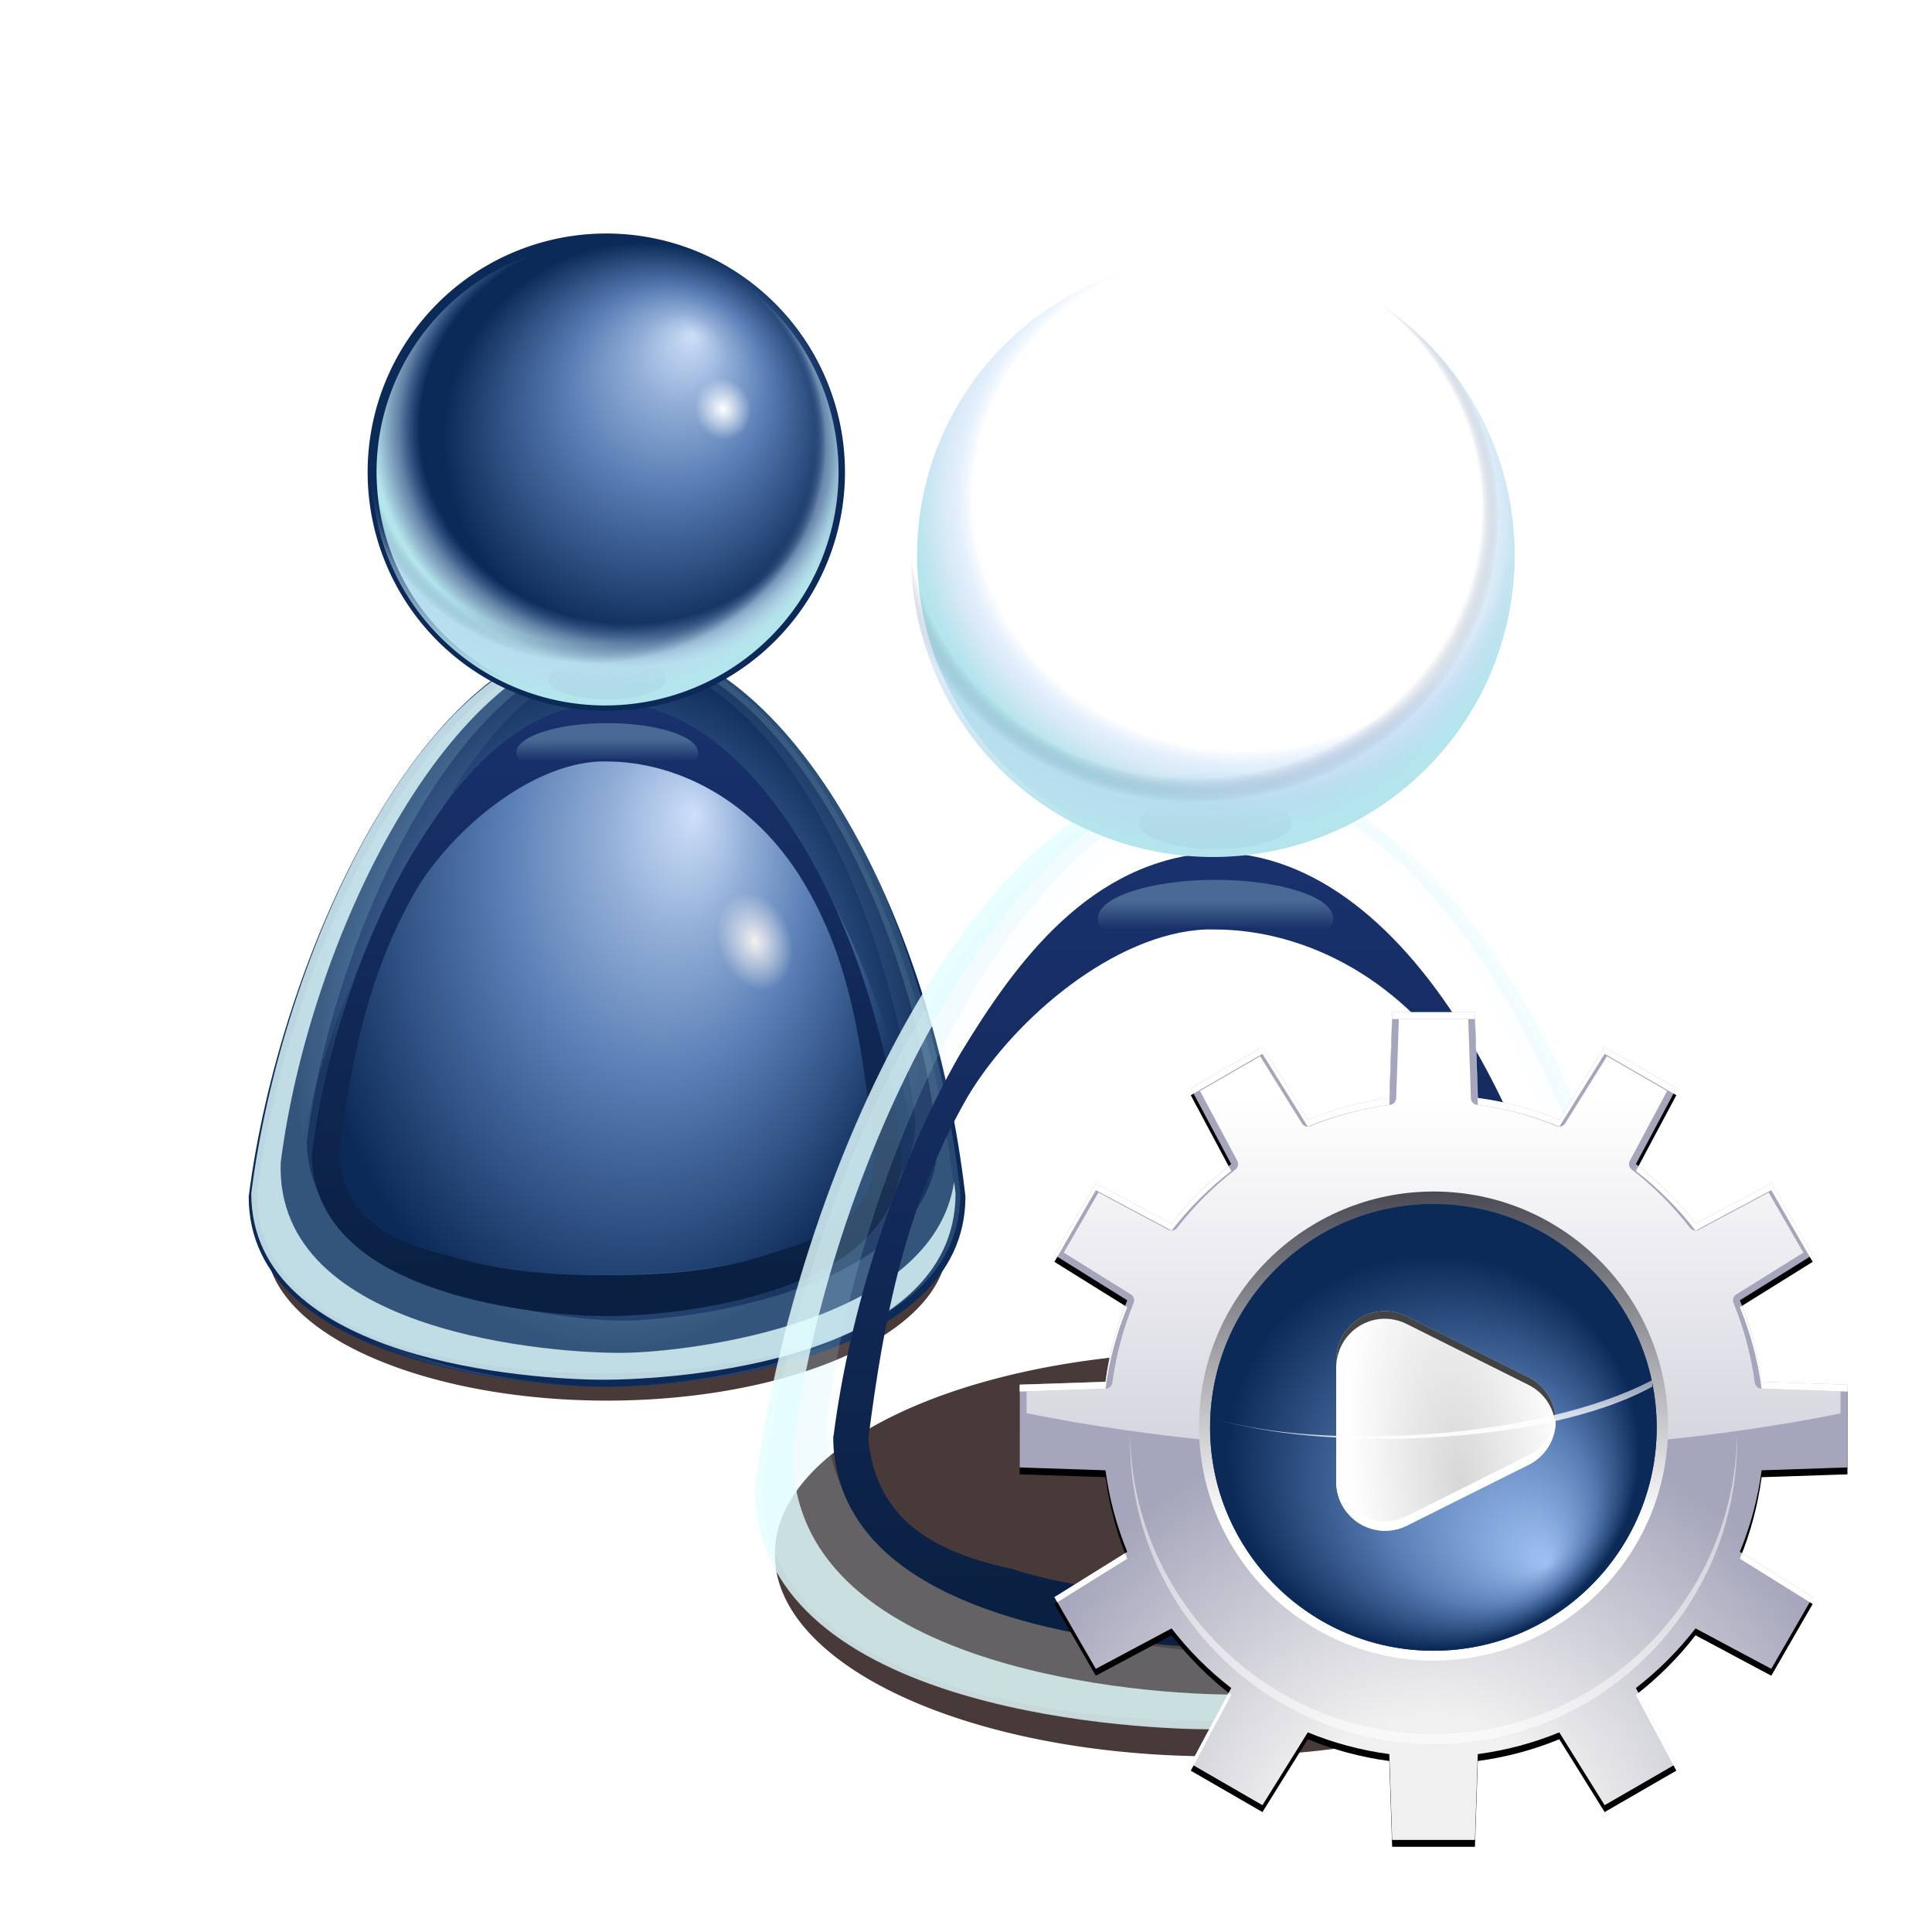 <svg height="256" width="256" xmlns="http://www.w3.org/2000/svg" xmlns:xlink="http://www.w3.org/1999/xlink">
  <defs>
    <linearGradient id="lg2">
      <stop offset="0" stop-color="#fff"/>
      <stop offset="1" stop-color="#fff" stop-opacity="0"/>
    </linearGradient>
    <linearGradient id="lg1" xlink:href="#lg2"/>
    <linearGradient id="linearGradient6391" gradientUnits="userSpaceOnUse" x1="223.979" x2="223.979" xlink:href="#lg1" y1="7.423" y2="-6.815"/>
    <filter id="filter5876" height="1.035" width="1.018" x="-.009" y="-.018">
      <feGaussianBlur stdDeviation=".119"/>
    </filter>
    <filter id="filter5718" height="1.144" width="1.074" x="-.037" y="-.072">
      <feGaussianBlur stdDeviation=".487"/>
    </filter>
    <filter id="filter5836" height="1.035" width="1.018" x="-.009" y="-.018">
      <feGaussianBlur stdDeviation=".124"/>
    </filter>
    <radialGradient id="radialGradient6361" cx="64.101" cy="61.471" fx="63.292" fy="74.816" gradientTransform="matrix(1.112 0 -0 1.061 152.699 -70.883)" gradientUnits="userSpaceOnUse" r="22.686" xlink:href="#linearGradient6666"/>
    <linearGradient id="linearGradient6666">
      <stop offset="0" stop-color="#9fc1f2"/>
      <stop offset=".5" stop-color="#587eb5"/>
      <stop offset="1" stop-color="#0c2a58"/>
    </linearGradient>
    <radialGradient id="radialGradient6363" cx="64.101" cy="61.471" fx="76.597" fy="74.429" gradientTransform="matrix(1.293 0 0 1.235 141.056 -81.541)" gradientUnits="userSpaceOnUse" r="22.686" xlink:href="#linearGradient6666"/>
    <linearGradient id="linearGradient6365" gradientUnits="userSpaceOnUse" x1="71.964" x2="79.398" xlink:href="#lg1" y1="26.785" y2="63.956"/>
    <clipPath id="clipPath5947">
      <ellipse cx="59.38" cy="39.357" rx="40.03" ry="20.015"/>
    </clipPath>
    <filter id="filter6019" height="1.128" width="1.128" x="-.064" y="-.064">
      <feGaussianBlur stdDeviation="1.196"/>
    </filter>
    <radialGradient id="radialGradient6367" cx="267.425" cy="81.257" gradientTransform="matrix(.968 -.108 .276 2.487 -15.585 -92.434)" gradientUnits="userSpaceOnUse" r="23.279">
      <stop offset="0" stop-color="#d7d7d7"/>
      <stop offset="1" stop-color="#fff"/>
    </radialGradient>
    <clipPath id="clipPath6103">
      <path d="m200.162 45.295c-5.422.212-9.707 4.672-9.704 10.098v25.246c.017 3.487 1.832 6.719 4.801 8.548 2.969 1.829 6.672 1.998 9.794.445l25.246-12.623c3.379-1.726 5.505-5.2 5.505-8.994 0-3.794-2.126-7.268-5.505-8.994l-25.246-12.623c-1.512-.774-3.194-1.153-4.891-1.104z"/>
    </clipPath>
    <filter id="filter6085" height="1.052" width="1.028" x="-.014" y="-.026">
      <feGaussianBlur stdDeviation=".261"/>
    </filter>
    <clipPath id="clipPath6097">
      <path d="m151.429 45.295c-5.422.212-9.707 4.672-9.704 10.098v25.246c.017 3.487 1.832 6.719 4.801 8.548 2.969 1.829 6.672 1.998 9.794.445l25.246-12.623c3.379-1.726 5.505-5.2 5.505-8.994 0-3.794-2.126-7.268-5.505-8.994l-25.246-12.623c-1.512-.774-3.194-1.153-4.891-1.104z"/>
    </clipPath>
    <filter id="filter6093" height="1.034" width="1.018" x="-.009" y="-.017">
      <feGaussianBlur stdDeviation=".174"/>
    </filter>
    <linearGradient id="linearGradient6372" gradientUnits="userSpaceOnUse" x1="223.543" x2="222.22" xlink:href="#lg1" y1="-5.751" y2="-21.586"/>
    <filter id="filter2826" height="1.096" width="1.096" x="-.048" y="-.048">
      <feGaussianBlur stdDeviation="2.4"/>
    </filter>
    <radialGradient id="radialGradient2894" cx="205.224" cy="-114.214" gradientUnits="userSpaceOnUse" r="125.171">
      <stop offset=".177" stop-color="#f0f0f0"/>
      <stop offset=".532" stop-color="#a5a5bb"/>
    </radialGradient>
    <linearGradient id="linearGradient2896" gradientUnits="userSpaceOnUse" x1="205.714" x2="205.714" xlink:href="#lg1" y1="-225.369" y2="-118"/>
    <linearGradient id="linearGradient2898" gradientUnits="userSpaceOnUse" x1="205.715" x2="205.715" y1="-144.214" y2="-212.214">
      <stop offset=".296" stop-color="#fff"/>
      <stop offset="1" stop-color="#4a4a55"/>
    </linearGradient>
    <linearGradient id="linearGradient2900" gradientUnits="userSpaceOnUse" x1="205.715" x2="205.715" y1="-146.214" y2="-210.214">
      <stop offset=".195" stop-color="#e9e9f0"/>
      <stop offset=".26" stop-color="#dadae2"/>
      <stop offset=".461" stop-color="#b1b1bb"/>
      <stop offset=".644" stop-color="#93939f"/>
      <stop offset=".8" stop-color="#81818e"/>
      <stop offset=".911" stop-color="#7a7a88"/>
      <stop offset="1" stop-color="#696975"/>
    </linearGradient>
    <linearGradient id="linearGradient2902-2" gradientUnits="userSpaceOnUse" x1="205.715" x2="205.715" y1="-152.214" y2="-204.214">
      <stop offset="0" stop-color="#bbb"/>
      <stop offset="1" stop-color="#555"/>
    </linearGradient>
    <filter id="filter3766" height="1.322" width="1.107" x="-.054" y="-.161">
      <feGaussianBlur stdDeviation="1.872"/>
    </filter>
    <radialGradient id="radialGradient1544" cx="65.092" cy="72.806" fx="74.383" fy="63.986" gradientTransform="matrix(.886 -0 0 1.235 7.386 -16.106)" gradientUnits="userSpaceOnUse" r="37.246" xlink:href="#linearGradient2949"/>
    <linearGradient id="linearGradient2949">
      <stop offset="0" stop-color="#cddff9"/>
      <stop offset=".227" stop-color="#92aed7"/>
      <stop offset=".5" stop-color="#587eb5"/>
      <stop offset="1" stop-color="#0c2a58"/>
    </linearGradient>
    <radialGradient id="radialGradient1546" cx="64.195" cy="79.678" gradientTransform="matrix(.859 -0 0 1.254 -118.099 -11.053)" gradientUnits="userSpaceOnUse" r="37.246" xlink:href="#linearGradient2949"/>
    <clipPath id="clipPath3977">
      <path d="m-99.715 102.633c0 18.646 29.363 20.996 36.721 20.996h.007c7.344 0 36.764-2.35 36.764-20.996-3.333-31.319-18.375-61.789-36.775-61.789-18.557 0-33.58 35.274-36.718 61.789z"/>
    </clipPath>
    <filter id="filter3973" height="1.165" width="1.186" x="-.093" y="-.082">
      <feGaussianBlur stdDeviation="2.999"/>
    </filter>
    <clipPath id="clipPath3672">
      <path d="m212.537 102.633c0 18.646 29.363 20.996 36.721 20.996h.007c7.344 0 36.764-2.35 36.764-20.996-3.333-31.319-18.375-61.789-36.775-61.789-18.557 0-33.58 35.274-36.718 61.789z"/>
    </clipPath>
    <filter id="filter3495" height="1.056" width="1.063" x="-.031" y="-.028">
      <feGaussianBlur stdDeviation=".976"/>
    </filter>
    <filter id="filter3663" height="1.112" width="1.126" x="-.063" y="-.056">
      <feGaussianBlur stdDeviation="1.952"/>
    </filter>
    <filter id="filter3774" height="1.066" width="1.074" x="-.037" y="-.033">
      <feGaussianBlur stdDeviation="1.158"/>
    </filter>
    <linearGradient id="linearGradient1548" gradientUnits="userSpaceOnUse" x1="75.631" x2="75.631" y1="115.035" y2="36.603">
      <stop offset="0" stop-color="#0a2042"/>
      <stop offset="1" stop-color="#1b3473"/>
    </linearGradient>
    <filter id="filter3814" height="1.077" width="1.087" x="-.043" y="-.039">
      <feGaussianBlur stdDeviation="1.191"/>
    </filter>
    <radialGradient id="radialGradient1550" cx="67.76" cy="23.586" fx="73.059" fy="12.231" gradientUnits="userSpaceOnUse" r="21.127" xlink:href="#linearGradient2949"/>
    <radialGradient id="radialGradient1552" cx="76.612" cy="25.895" gradientTransform="matrix(.714 -.254 .282 .795 14.277 18.949)" gradientUnits="userSpaceOnUse" r="3.891" xlink:href="#lg2"/>
    <radialGradient id="radialGradient1554" cx="59.612" cy="32.668" gradientTransform="matrix(1.073 0 0 1.002 -3.089 -.946)" gradientUnits="userSpaceOnUse" r="29.959">
      <stop offset="0" stop-color="#fff" stop-opacity="0"/>
      <stop offset=".5" stop-color="#f2efef" stop-opacity="0"/>
      <stop offset=".815" stop-color="#84b7fc" stop-opacity="0"/>
      <stop offset=".898" stop-color="#b9d7f0" stop-opacity=".498"/>
      <stop offset="1" stop-color="#b5e5ec"/>
    </radialGradient>
    <clipPath id="clipPath3739">
      <path d="m88 37.279a29.959 29.959 0 1 1 -59.917 0 29.959 29.959 0 1 1 59.917 0z"/>
    </clipPath>
    <filter id="filter3733" height="1.109" width="1.109" x="-.054" y="-.054">
      <feGaussianBlur stdDeviation="1.309"/>
    </filter>
    <radialGradient id="radialGradient1556" cx="55.369" cy="36.077" fx="54.839" fy="18.271" gradientTransform="matrix(1.073 0 0 1.002 -3.089 -.946)" gradientUnits="userSpaceOnUse" r="29.959">
      <stop offset="0" stop-color="#fff" stop-opacity="0"/>
      <stop offset=".5" stop-color="#f2efef" stop-opacity="0"/>
      <stop offset=".867" stop-color="#193767" stop-opacity="0"/>
      <stop offset=".918" stop-color="#b9d7f0" stop-opacity=".498"/>
      <stop offset="1" stop-color="#b5e5ec"/>
    </radialGradient>
    <radialGradient id="radialGradient1558" cx="78.625" cy="73.795" gradientTransform="matrix(1 0 0 1.455 0 -33.543)" gradientUnits="userSpaceOnUse" r="2.952">
      <stop offset="0" stop-color="#f3f0f0"/>
      <stop offset="1" stop-color="#f3f0f0" stop-opacity="0"/>
    </radialGradient>
    <filter id="filter3712" height="1.059" width="1.086" x="-.043" y="-.03">
      <feGaussianBlur stdDeviation=".106"/>
    </filter>
    <linearGradient id="linearGradient1560" gradientTransform="matrix(1.124 0 0 1.18 -6.864 .872)" gradientUnits="userSpaceOnUse" x1="63.062" x2="63.061" y1="48.772" y2="46.803">
      <stop offset="0" stop-color="#183069"/>
      <stop offset="1" stop-color="#b4dfeb"/>
    </linearGradient>
    <filter id="filter4048" height="1.338" width="1.098" x="-.049" y="-.169">
      <feGaussianBlur stdDeviation=".381"/>
    </filter>
    <linearGradient id="linearGradient1562" gradientUnits="userSpaceOnUse" x1="63.061" x2="63.061" y1="49.137" y2="46.289">
      <stop offset="0" stop-color="#3a5787"/>
      <stop offset="1" stop-color="#a0c3d8"/>
    </linearGradient>
    <filter id="filter4092" height="1.543" width="1.175" x="-.088" y="-.271">
      <feGaussianBlur stdDeviation=".607"/>
    </filter>
  </defs>
  <use transform="matrix(.773 0 0 .773 -44.037 5.696)" xlink:href="#g1542"/>
  <g id="g1542" transform="matrix(1.618 0 0 1.618 57.483 30.225)">
    <path d="m105.727 108.411a41.862 13.954 0 1 1 -83.723 0 41.862 13.954 0 1 1 83.723 0z" fill="#493a3a" filter="url(#filter3766)" transform="matrix(.861 0 0 1.181 8.993 -19.441)"/>
    <path d="m26.031 103.546c0 17.887 30.299 20.141 37.892 20.141h.007c7.579 0 37.936-2.254 37.936-20.141-3.44-30.043-18.96-59.273-37.947-59.273-19.149 0-34.65 33.838-37.888 59.273z" fill="url(#radialGradient1544)" fill-rule="evenodd"/>
    <path clip-path="url(#clipPath3977)" d="m-63 36.344c-19.566 0-35.41 37.2-38.719 65.156 0 18.431 27.206 21.75 37 22.094-8.487-.34-31-3.265-31-18.688 2.797-23.633 16.179-55.062 32.719-55.062 16.4 0 29.81 27.148 32.781 55.062 0 15.44-22.602 18.353-31.062 18.688 9.788-.344 37.062-3.663 37.062-22.094-3.515-33.021-19.381-65.156-38.781-65.156z" fill="url(#radialGradient1546)" fill-rule="evenodd" filter="url(#filter3973)" transform="matrix(1.032 0 0 .959 129.028 5.093)"/>
    <g clip-path="url(#clipPath3672)" transform="matrix(1.032 0 0 .959 -193.234 4.997)">
      <path d="m197.935 41.257c-19.099 0-34.345 35.892-37.575 63.181 0 19.19 29.795 21.181 37.368 21.181h.031c7.559 0 37.09-1.991 37.09-21.181-3.431-32.233-17.977-63.181-36.914-63.181zm2.094 2.156c14.86.568 27.52 25.914 30.664 52.649 0 16.018-24.562 17.618-30.871 17.618-6.321 0-31.118 1.342-31.118-14.675 2.695-22.777 15.384-55.592 31.325-55.592z" fill="#eafafe" fill-rule="evenodd" filter="url(#filter3495)" opacity=".257" transform="matrix(.968 0 0 .968 57.598 1.287)"/>
      <path d="m198.967 41.36c-19.099 0-34.862 35.789-38.091 63.077 0 19.19 29.175 20.561 36.749 20.561h.031c7.559 0 37.812-1.371 37.812-20.561-3.431-32.233-17.564-63.077-36.501-63.077zm.936.962c15.754 1.001 29.934 27.818 33.159 56.147 0 16.979-26.781 20.51-33.469 20.51-6.7 0-33.437-3.532-33.438-20.51 2.857-24.144 16.85-56.147 33.747-56.147z" fill="#bdf2f8" fill-rule="evenodd" filter="url(#filter3663)" opacity=".401" transform="matrix(.968 0 0 .968 57.598 1.287)"/>
      <path d="m197.625 41.36c-19.099 0-34.139 35.789-37.368 63.077 0 19.19 29.795 21.284 37.368 21.284h.031c7.559 0 37.296-2.094 37.296-21.284-.046-.436-.105-.876-.156-1.312-2.213 16.126-28.061 19.447-35.077 19.527-7.017.08-36.961-2.021-36.338-21.714 2.994-25.297 17.734-58.245 35.307-59.515-.351-.022-.709-.062-1.062-.062z" fill="#e4feff" fill-opacity=".797" fill-rule="evenodd" filter="url(#filter3774)" transform="matrix(.968 0 0 .968 57.598 1.287)"/>
    </g>
    <path d="m64 45.281c-5.384.331-9.668 2.877-13.219 6.406s-6.357 8.044-8.781 12.344c-5.652 10.603-9.57 23.942-10.938 35.5.003.01.003.021 0 .031l-.031.062v.031.062c0 4.389 1.783 7.963 4.469 10.625 2.686 2.663 6.264 4.483 9.938 5.781 7.348 2.596 15.249 3.094 18.562 3.094h.031c3.307 0 11.236-.498 18.594-3.094 3.679-1.298 7.246-3.119 9.938-5.781 2.69-2.662 4.469-6.235 4.469-10.625v-.062-.031l-.031-.062c-.003-.01-.003-.021 0-.031-1.448-13.6-5.413-26.979-11.094-37.094-5.681-10.115-13.19-17.156-21.906-17.156zm-.75 7.165c.251-.011.501 0 .75 0 7.954-0 16.548 4.745 21.969 14.397 5.408 9.629 6.619 19.771 8.031 32.969.004.034-.001.056 0 .062-.066 3.882-1.58 6.396-3.875 8.188s-5.351 2.869-8.5 3.875c-6.818 2.405-14.617 2.344-17.594 2.344-.006 0-.025 0-.031 0-2.979 0-10.762.051-17.562-2.344-.01-.002-.021.002-.031 0-3.38-.791-6.311-1.95-8.469-3.844-2.164-1.9-3.556-4.553-3.875-8.25 1.326-11.134 3.175-21.679 8.594-31.844 4.108-7.388 12.807-15.215 20.594-15.554z" fill="url(#linearGradient1548)" fill-rule="evenodd" filter="url(#filter3814)" transform="matrix(.947 0 0 .88 3.326 11.287)"/>
    <path d="m89.202 26.789a25.286 25.286 0 1 1 -50.572 0 25.286 25.286 0 1 1 50.572 0z" fill="url(#radialGradient1550)"/>
    <path d="m79.081 19.138a3.284 2.949 70.457 1 1 -5.558 1.973 3.284 2.949 70.457 1 1 5.558-1.973z" fill="url(#radialGradient1552)"/>
    <path clip-path="url(#clipPath3739)" d="m86.876 37.279a28.835 28.835 0 1 1 -28.516-28.833l-.319 28.833z" fill="url(#radialGradient1554)" filter="url(#filter3733)" transform="matrix(.844 0 0 .844 14.928 -4.676)"/>
    <path clip-path="url(#clipPath3739)" d="m87.326 37.279a29.284 29.284 0 1 1 -58.568 0 29.284 29.284 0 1 1 58.568 0z" fill="url(#radialGradient1556)" filter="url(#filter3733)" transform="matrix(.844 0 0 .844 14.817 -4.676)"/>
    <path d="m81.577 73.795a2.952 4.294 0 1 1 -5.904 0 2.952 4.294 0 1 1 5.904 0z" fill="url(#radialGradient1558)" filter="url(#filter3712)" transform="matrix(1.268 -.337 .362 1.179 -46.763 15.957)"/>
    <path d="m64.031 54.375c-5.163 0-9.344 1.409-9.344 3.156 0 .874 1.057 1.677 2.75 2.25 1.908-1.396 4.269-1.619 6.812-1.619 2.486 0 4.772.186 6.656 1.525 1.536-.564 2.5-1.329 2.5-2.156 0-1.747-4.212-3.156-9.375-3.156z" fill="url(#linearGradient1560)" filter="url(#filter4048)" opacity=".569" transform="matrix(1.03 0 0 1 -1.948 -1)"/>
    <path d="m71.379 48.034a8.319 2.683 0 1 1 -16.637 0 8.319 2.683 0 1 1 16.637 0z" fill="url(#linearGradient1562)" filter="url(#filter4092)" opacity=".223" transform="matrix(.751 0 0 .788 16.665 10.872)"/>
  </g>
  <g transform="matrix(.914 0 0 .914 1.93 351.846)">
    <path d="m265.715-171.212v-12.002l-12.439-.415c-.552-4.127-1.622-8.089-3.153-11.816l10.555-6.572-6-10.394-10.981 5.861c-2.503-3.236-5.408-6.142-8.645-8.645l5.861-10.981-10.393-5.999-6.572 10.555c-3.728-1.532-7.689-2.603-11.817-3.155l-.416-12.439h-12l-.415 12.439c-4.128.552-8.09 1.623-11.817 3.154l-6.572-10.554-10.393 6 5.861 10.981c-3.236 2.503-6.142 5.409-8.646 8.646l-10.981-5.861-6 10.392 10.556 6.573c-1.532 3.727-2.603 7.689-3.154 11.817l-12.439.413-.001 12 12.44.415c.552 4.128 1.623 8.09 3.154 11.817l-10.555 6.573 5.999 10.393 10.983-5.862c2.503 3.236 5.409 6.143 8.646 8.646l-5.862 10.982 10.392 6 6.573-10.557c3.727 1.531 7.689 2.603 11.817 3.154l.414 12.439h12l.415-12.439c4.128-.552 8.09-1.622 11.816-3.154l6.572 10.556 10.393-6-5.861-10.983c3.235-2.503 6.142-5.409 8.645-8.645l10.981 5.861 6.001-10.393-10.556-6.572c1.531-3.727 2.603-7.688 3.154-11.816zm-60 23.998c-16.542 0-30-13.458-30-30s13.458-30 30-30 30 13.458 30 30-13.458 30-30 30z" filter="url(#filter2826)"/>
    <path d="m265.715-172.212v-12.002l-12.439-.415c-.552-4.127-1.622-8.089-3.153-11.816l10.555-6.572-6-10.394-10.981 5.861c-2.503-3.236-5.408-6.142-8.645-8.645l5.861-10.981-10.393-5.999-6.572 10.555c-3.728-1.532-7.689-2.603-11.817-3.155l-.416-12.439h-12l-.415 12.439c-4.128.552-8.09 1.623-11.817 3.154l-6.572-10.554-10.393 6 5.861 10.981c-3.236 2.503-6.142 5.409-8.646 8.646l-10.981-5.861-6 10.392 10.556 6.573c-1.532 3.727-2.603 7.689-3.154 11.817l-12.439.413-.001 12 12.44.415c.552 4.128 1.623 8.09 3.154 11.817l-10.555 6.573 5.999 10.393 10.983-5.862c2.503 3.236 5.409 6.143 8.646 8.646l-5.862 10.982 10.392 6 6.573-10.557c3.727 1.531 7.689 2.603 11.817 3.154l.414 12.439h12l.415-12.439c4.128-.552 8.09-1.622 11.816-3.154l6.572 10.556 10.393-6-5.861-10.983c3.235-2.503 6.142-5.409 8.645-8.645l10.981 5.861 6.001-10.393-10.556-6.572c1.531-3.727 2.603-7.688 3.154-11.816zm-60 23.998c-16.542 0-30-13.458-30-30s13.458-30 30-30 30 13.458 30 30-13.458 30-30 30z" fill="url(#radialGradient2894)"/>
    <path d="m200.682-237.214c-.055 1.645-.382 11.473-.382 11.473-.016.488-.383.893-.867.958-3.989.533-7.881 1.572-11.569 3.088-.452.186-.972.018-1.229-.396 0 0-5.191-8.338-6.061-9.734-1.292.746-7.425 4.287-8.717 5.033.775 1.452 5.406 10.128 5.406 10.128.08.149.118.311.118.47 0 .301-.136.597-.388.792-3.167 2.45-6.016 5.299-8.466 8.466-.298.386-.832.5-1.262.271 0 0-8.677-4.631-10.128-5.406-.746 1.292-4.287 7.425-5.033 8.717 1.396.87 9.734 6.061 9.734 6.061.301.188.472.513.472.85 0 .127-.024.256-.075.38-1.517 3.689-2.556 7.582-3.088 11.569-.064.484-.47.851-.958.867 0 0-9.828.328-11.473.382v3.171c8.88 1.789 18.332 3.162 28.128 4.095-.06-1.024-.129-2.235-.129-2.235 0-17.093 13.907-31 31-31 17.094 0 31 13.907 31 31 0 0-.07 1.223-.129 2.251 9.789-.925 19.24-2.292 28.129-4.074 0-.887 0-2.208 0-3.209-1.645-.055-11.473-.382-11.473-.382-.488-.016-.894-.383-.958-.867-.533-3.988-1.572-7.88-3.087-11.568-.051-.124-.075-.252-.075-.379 0-.337.171-.662.472-.85 0 0 8.337-5.191 9.733-6.061-.746-1.292-4.287-7.426-5.033-8.718-1.451.774-10.128 5.406-10.128 5.406-.43.229-.963.115-1.262-.271-2.45-3.168-5.299-6.017-8.465-8.466-.253-.195-.389-.49-.389-.792 0-.16.038-.321.118-.47 0 0 4.631-8.676 5.405-10.128-1.292-.746-7.425-4.288-8.717-5.034-.87 1.396-6.062 9.734-6.062 9.734-.258.414-.777.582-1.229.396-3.689-1.516-7.582-2.555-11.57-3.088-.483-.065-.851-.47-.866-.958 0 0-.328-9.828-.383-11.473-1.49.001-8.572.001-10.064.001z" fill="url(#linearGradient2896)"/>
    <path d="m205.715-212.214c-18.777 0-34 15.223-34 34 0 18.778 15.223 34 34 34 18.778 0 34-15.222 34-34 0-18.777-15.222-34-34-34zm0 59c-13.785 0-25-11.215-25-25s11.215-25 25-25 25 11.215 25 25-11.215 25-25 25z" fill="url(#linearGradient2898)"/>
    <path d="m205.715-210.214c-17.645 0-32 14.355-32 32s14.355 32 32 32 32-14.355 32-32-14.355-32-32-32zm0 57c-13.785 0-25-11.215-25-25s11.215-25 25-25 25 11.215 25 25-11.215 25-25 25z" fill="url(#linearGradient2900)"/>
    <path d="m205.715-204.214c-14.336 0-26 11.664-26 26 0 14.337 11.664 26 26 26 14.337 0 26-11.663 26-26 0-14.336-11.663-26-26-26zm0 50c-13.233 0-24-10.767-24-24s10.767-24 24-24 24 10.767 24 24-10.767 24-24 24z" fill="url(#linearGradient2902-2)"/>
    <path d="m161.006-159.793-10.253 6.384.425.735 10.131-6.308c-.11-.266-.199-.543-.303-.811z" fill="#fff"/>
    <path d="m180.911-232.175 6.572 10.555c3.727-1.532 7.689-2.603 11.817-3.154l.415-12.44h12l.415 12.439c4.128.552 8.09 1.623 11.817 3.155l6.572-10.555 9.984 5.766.408-.765-10.391-6.001-6.572 10.555c-3.728-1.532-7.689-2.603-11.817-3.155l-.416-12.439h-12l-.415 12.439c-4.128.552-8.09 1.623-11.817 3.154l-6.572-10.554-10.393 6 .408.765z" fill="#fff"/>
    <path d="m235.421-215.887-.37.694c3.236 2.503 6.142 5.409 8.645 8.645l10.981-5.861 5.575 9.658.425-.265-6-10.394-10.981 5.861c-2.406-3.108-5.19-5.903-8.275-8.338z" fill="#fff"/>
    <path d="m176.01-139.539-5.491 10.288.408.235 5.454-10.218c-.127-.097-.245-.207-.371-.305z" fill="#fff"/>
    <path d="m249.696-176.83c-.394 23.923-19.966 43.267-43.981 43.267-24.016 0-43.587-19.344-43.981-43.267-.004.244-.019.487-.019.732 0 24.262 19.738 44 44 44s44-19.738 44-44c0-.245-.015-.488-.019-.732z" fill="#fff" opacity=".5"/>
    <path d="m253.276-184.628c-.513-3.833-1.489-7.514-2.85-11.005l-.304.189c1.531 3.727 2.602 7.688 3.153 11.816l12.44.414v-1z" fill="#fff"/>
    <path d="m250.121-158.982 10.131 6.308.425-.735-10.252-6.384c-.106.268-.194.545-.304.811z" fill="#fff"/>
    <path d="m156.753-212.41 10.981 5.861c2.503-3.236 5.409-6.142 8.646-8.646l-.371-.694c-3.084 2.435-5.87 5.23-8.275 8.339l-10.981-5.861-6 10.392.425.265z" fill="#fff"/>
    <path d="m235.05-139.234 5.453 10.217.408-.235-5.491-10.287c-.125.098-.243.208-.37.305z" fill="#fff"/>
    <path d="m145.715-183.214 12.439-.415c.551-4.128 1.623-8.09 3.154-11.817l-.303-.189c-1.361 3.491-2.339 7.173-2.851 11.006l-12.439.415-.001 12z" fill="#fff"/>
  </g>
  <g transform="matrix(.932 0 0 .932 -18.809 197.596)">
    <path d="m208.296-8.756c-.005.159-.047.312-.047.472 0 8.677 7.077 15.707 15.754 15.707 8.677 0 15.707-7.03 15.707-15.707 0-.16-.042-.313-.047-.472-.228 8.478-7.127 15.282-15.66 15.282s-15.478-6.805-15.707-15.282z" fill="url(#linearGradient6391)" filter="url(#filter5876)" opacity=".874"/>
    <path d="m239.662-8.956c.005-.159.047-.312.047-.472 0-8.677-7.077-15.707-15.754-15.707s-15.707 7.03-15.707 15.707c0 .16.042.313.047.472.228-8.478 7.127-15.282 15.66-15.282 8.533 0 15.478 6.805 15.707 15.282z" fill="#565656" filter="url(#filter5718)" opacity=".874"/>
    <path d="m240.25-8.65c.005-.165.049-.323.049-.489 0-9.002-7.343-16.296-16.345-16.296s-16.296 7.294-16.296 16.296c0 .166.044.325.049.489.237-8.796 7.394-16.27 16.247-16.27 8.852 0 16.059 7.475 16.296 16.27z" fill="#fff" filter="url(#filter5836)" opacity=".874"/>
    <path d="m208.296-8.756c-.005.159-.047.312-.047.472 0 8.677 7.077 16.707 15.754 16.707 8.677 0 15.707-8.03 15.707-16.707 0-.16-.042-.313-.047-.472-.228 8.478-7.127 15.282-15.66 15.282s-15.478-6.805-15.707-15.282z" fill="url(#linearGradient6391)" filter="url(#filter5876)" opacity=".346"/>
    <circle cx="223.969" cy="-9.069" fill="url(#radialGradient6361)" r="31.747"/>
    <circle cx="223.969" cy="-9.069" fill="url(#radialGradient6363)" r="31.747"/>
    <circle clip-path="url(#clipPath5947)" cx="64.101" cy="58.237" fill="url(#linearGradient6365)" filter="url(#filter6019)" r="22.445" transform="matrix(1.414 0 0 1.414 133.304 -91.44)"/>
    <g transform="matrix(.688 0 0 .688 45.031 -56.774)">
      <path d="m249.704 45.295c-5.422.212-9.707 4.672-9.704 10.098v25.246c.017 3.487 1.832 6.719 4.801 8.548 2.969 1.829 6.672 1.998 9.794.445l25.246-12.623c3.379-1.726 5.505-5.2 5.505-8.994 0-3.794-2.126-7.268-5.505-8.994l-25.246-12.623c-1.512-.774-3.194-1.153-4.891-1.104z" fill="url(#radialGradient6367)" fill-rule="evenodd"/>
      <path clip-path="url(#clipPath6103)" d="m200.156 43.88c-5.422.212-9.691 4.667-9.688 10.094v3c-.004-5.426 4.265-9.881 9.688-10.094 1.697-.049 3.395.32 4.906 1.094l25.25 12.625c2.926 1.495 4.895 4.311 5.375 7.5.074-.493.125-.992.125-1.5-0-3.794-2.121-7.274-5.5-9l-25.25-12.625c-1.512-.774-3.209-1.143-4.906-1.094z" fill="#121212" fill-opacity=".778" fill-rule="evenodd" filter="url(#filter6085)" transform="translate(49.54)"/>
      <path clip-path="url(#clipPath6097)" d="m186.938 67.534c-.48 3.189-2.449 6.005-5.375 7.5l-25.25 12.625c-3.123 1.552-6.812 1.392-9.781-.438-2.969-1.829-4.795-5.075-4.812-8.562v3c.017 3.487 1.844 6.733 4.812 8.562 2.969 1.829 6.659 1.99 9.781.438l25.25-12.625c3.379-1.726 5.5-5.206 5.5-9 0-.508-.051-1.007-.125-1.5z" fill="#fff" fill-rule="evenodd" filter="url(#filter6093)" transform="translate(98.3)"/>
    </g>
    <path d="m192.65-10.388c15.127 4.712 46.801 4.104 62.448-4.488l-.029-.915c-16.225 8.501-47.186 10.089-62.42 5.402z" fill="url(#linearGradient6372)" fill-rule="evenodd"/>
  </g>
</svg>
